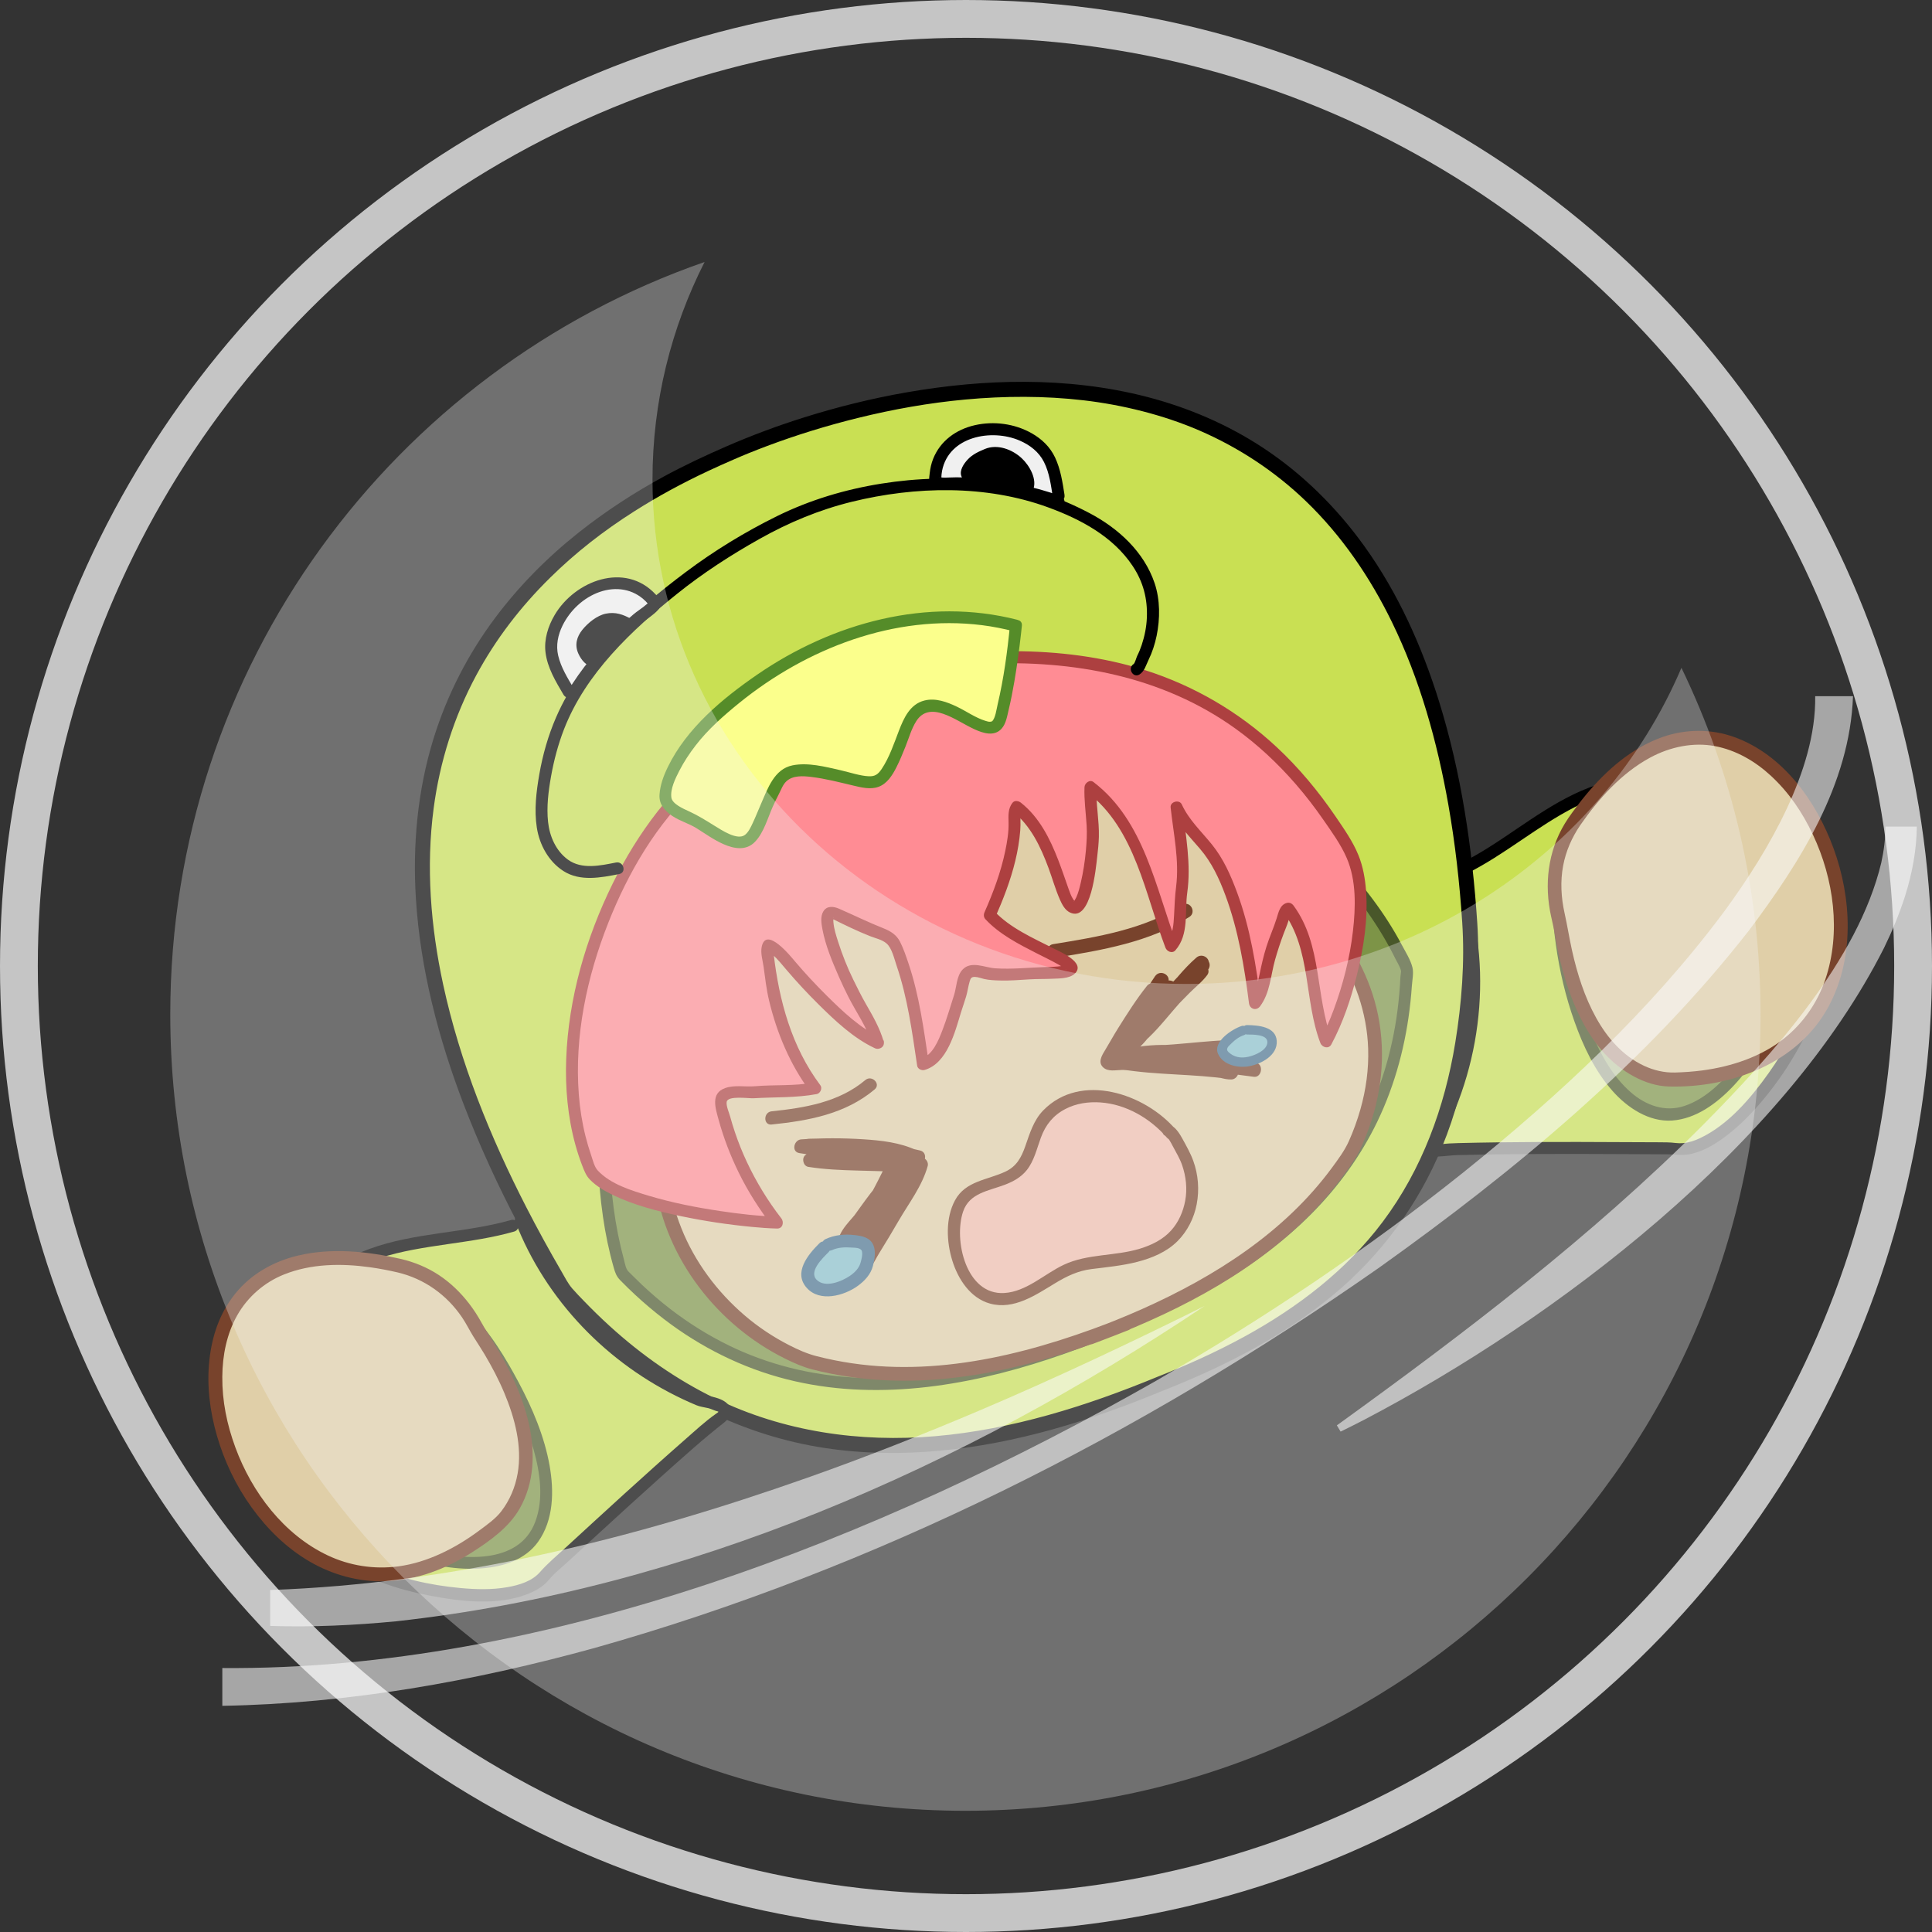 <?xml version="1.0" encoding="UTF-8"?>
<svg id="Layer_2" data-name="Layer 2" xmlns="http://www.w3.org/2000/svg" viewBox="0 0 1614.6 1614.6">
  <rect x="0" y="0" width="1614.6" height="1614.6" fill="#333333" stroke="none"/>
  <defs>
    <style>
      .cls-1 {
        fill: #f2f2f2;
        opacity: .32;
      }

      .cls-1, .cls-2, .cls-3, .cls-4, .cls-5, .cls-6, .cls-7, .cls-8, .cls-9, .cls-10, .cls-11, .cls-12, .cls-13, .cls-14, .cls-15, .cls-16 {
        stroke-width: 0px;
      }

      .cls-17 {
        opacity: .58;
      }

      .cls-18 {
        fill: none;
        opacity: .73;
        stroke: #fafafa;
        stroke-miterlimit: 10;
        stroke-width: 31.6px;
      }

      .cls-3 {
        fill: #49572a;
      }

      .cls-4 {
        fill: #78432c;
      }

      .cls-5 {
        fill: #4a738f;
      }

      .cls-6 {
        fill: #558c29;
      }

      .cls-7 {
        fill: #c9e053;
      }

      .cls-8 {
        fill: #ad4040;
      }

      .cls-9 {
        fill: #e0cfa8;
      }

      .cls-10 {
        fill: #89c0cc;
      }

      .cls-11 {
        fill: #ff8c94;
      }

      .cls-12 {
        fill: #7d9447;
      }

      .cls-13 {
        fill: #f0bdad;
      }

      .cls-14 {
        fill: #fbff8c;
      }

      .cls-15 {
        fill: #fafafa;
      }

      .cls-16 {
        fill: #f0f0f0;
      }
    </style>
  </defs>
  <g id="Gacha">
    <g>
      <g>
        <path class="cls-7" d="M1223.19,725.79c43.48-21.44,80.94-60.49,129.35-69.41,78.39,25.77,169.25,97.62,156.34,193.36-10.65,36.76-70.99,119.41-111.65,109.93-63.18-.27-126.34-.91-189.31.92-22.11,5.16-9.63-12.33-2.81-20.79,30.51-64.71,37.01-142.16,9.58-212.68"/>
        <path class="cls-2" d="M1225.72,730.11c31.85-15.86,58.92-39.66,90.64-55.75,7.93-4.02,16.12-7.47,24.64-10.03,3.26-.98,7.99-3.03,11.37-2.78,2.97.22,6.8,2.39,9.6,3.45,14.13,5.33,27.8,11.91,40.88,19.46,52.04,30.05,100.72,80.45,102.23,143.95.17,7.11.49,15.38-1.7,22.21-1.48,4.61-3.43,9.05-5.55,13.4-5.6,11.5-12.4,22.44-19.81,32.85-14.89,20.93-33.68,43.18-57.38,54.35-4.36,2.06-9.17,3.67-14,4.09-2.11.19-4.24.15-6.34-.11-4.68-.58-9.3-.56-14.04-.58-22.27-.11-44.54-.24-66.82-.27-22.58-.03-45.17.03-67.75.33-10.95.14-21.89.34-32.84.61-5.13.13-10.07.35-15.13,1.05-.91.13-2.72-.25-3.48.16.17-.09-.99-.07-.65-.18.07-.02.92.82.78,1.05.29-.45.81-2.77,1.37-3.86,1.21-2.41,2.77-4.66,4.35-6.83,4.43-6.09,7.22-12.71,10.06-19.71,7.37-18.15,12.87-37.05,16.35-56.33,6.91-38.31,5.99-77.96-3.65-115.73-2.52-9.89-5.67-19.59-9.34-29.11-2.29-5.94-11.96-3.36-9.64,2.66,15.15,39.37,20.22,81.78,15.35,123.67-2.41,20.75-7.38,41.26-14.41,60.92-1.55,4.32-3.2,8.61-4.96,12.86s-3.34,9.12-6.16,12.77c-3.23,4.18-6.46,8.57-8.28,13.58-1.65,4.54-1.39,9.95,3.14,12.71,2.23,1.36,4.99,1.63,7.54,1.54,5.27-.18,10.47-1.04,15.78-1.17,23.22-.58,46.46-.85,69.69-.94,23.93-.1,47.85,0,71.78.11,11.64.06,23.27.13,34.91.17,5.74.02,10.92,1.07,16.7.11,11.94-1.99,22.83-8.69,32.27-15.96,11.3-8.7,21.3-18.97,30.4-29.92,9.4-11.32,17.99-23.37,25.44-36.07,5.64-9.61,11.95-20.43,14.55-31.39,3.64-15.38,1.68-33.52-1.55-48.8-3.27-15.5-9.32-30.42-17.22-44.13-16.22-28.13-40.11-51.29-66.59-69.76-13.25-9.24-27.3-17.32-41.91-24.2-7.11-3.35-14.35-6.42-21.7-9.19-3.15-1.19-6.33-2.48-9.57-3.4-4.34-1.23-9.48.71-13.74,1.88-36.21,9.91-65.68,34.5-96.88,54.15-7.72,4.86-15.6,9.43-23.77,13.5-5.76,2.87-.7,11.5,5.05,8.63h0Z"/>
      </g>
      <g>
        <path class="cls-12" d="M1353.4,695.29c60.82.72,127.77,61.66,131.66,119.83,2.97,44.44-52.56,126.15-98.94,115.48-52.68-12.12-76.47-100.75-82.03-150.49-4.85-43.39,6.14-77.99,50.71-85.06l.68,1.25"/>
        <path class="cls-3" d="M1353.4,700.29c47.53.9,93.29,35.72,115.02,76.65,9.42,17.74,14.38,37.65,9.77,57.49s-14.43,38.08-26.5,54.06c-11.18,14.8-26.03,29.83-44.07,35.79-16.15,5.33-32.09-.46-44.58-11.3-14.92-12.96-24.96-30.96-32.56-48.95-8.09-19.14-13.69-39.4-17.65-59.78-4.12-21.24-7.64-44.27-2.14-65.56,2.51-9.72,7.16-18.72,14.64-25.53,8.5-7.75,19.62-11.42,30.78-13.28l-5.65-2.3.68,1.25c3.07,5.66,11.7.62,8.63-5.05l-.68-1.25c-1.14-2.1-3.48-2.66-5.65-2.3-21.54,3.58-40.23,15.14-48.96,35.71-8.55,20.15-7.15,42.83-4.16,64.01,3.06,21.62,8.13,43.08,15.45,63.66,7.41,20.85,17.17,41.57,31.97,58.26,12.3,13.87,30.38,25.94,49.71,24.58,19.99-1.41,37.47-14.47,50.81-28.52,15.5-16.33,27.8-36.16,35.5-57.32s8.16-40.59.97-61.18c-8.46-24.23-24.64-45.57-43.96-62.24-19.62-16.94-43.49-30.32-69.18-35.03-6.01-1.1-12.09-1.74-18.2-1.86-6.44-.12-6.44,9.88,0,10h0Z"/>
      </g>
      <g>
        <path class="cls-9" d="M1315.52,686.84c166.92-240.92,363.33,214.31,78.04,215.37-59.63-7.86-81.81-76.57-89.84-130.47-8.86-31.54-5.05-60.59,11.8-84.9Z"/>
        <path class="cls-4" d="M1320.53,689.77c15.5-22.28,34.41-43.6,58.58-56.66,16.75-9.05,36.16-12.95,53.97-9.59s33.82,12.68,47.07,24.98c14.93,13.86,26.14,30.4,34.91,48.98,17.47,36.99,23.71,81.9,10.35,121.15-6.5,19.09-18.25,36.31-34.41,49.22-19.11,15.26-43.87,23.46-68.15,26.7-7.61,1.02-15.3,1.55-22.98,1.77-9.05.25-17.86-1.84-26.08-5.69-17.59-8.25-30.47-23.13-39.79-39.86-9.73-17.48-15.84-36.8-20.19-56.25-2.32-10.39-3.93-20.9-6.25-31.28-2.91-12.99-3.7-26.7-1.21-39.83,2.32-12.19,7.22-23.4,14.19-33.64,4.21-6.18-5.83-11.99-10.01-5.85-15.56,22.87-20.06,50.22-15.19,77.23,1.1,6.08,2.73,12,3.74,18.09.88,5.32,1.88,10.61,3.01,15.88,2.25,10.46,5.03,20.83,8.51,30.95,6.82,19.78,16.29,39.12,30.59,54.6,13.31,14.41,33.28,26.8,53.44,27.33,52.18,1.38,108.58-19.57,133.96-67.67,21.16-40.09,19.03-89.46,3.8-131.16-14.39-39.42-42.15-78.44-82.99-93.19-19.3-6.97-40.65-6.86-59.98-.05-25.49,8.97-46.58,27.36-63.65,47.87-5.39,6.47-10.45,13.21-15.26,20.12-4.27,6.14,5.78,11.94,10.01,5.85Z"/>
      </g>
      <g>
        <path class="cls-7" d="M968.63,1156.8c159.88-62.77,260.66-158.57,260.34-374.34-32.59-581.78-475.75-466.16-617.23-404.65-79.8,34.69-442.76,193.72-140.42,700.78,152.26,169.41,332.04,146.55,497.3,78.21Z"/>
        <path class="cls-2" d="M970.3,1162.86c51.08-20.1,100.75-45,143.26-80.15,40.38-33.39,71.73-75.84,91.63-124.31,11.1-27.02,18.52-55.44,23.18-84.24,5.45-33.66,8.46-68.68,6.21-102.75-4.12-62.54-13.31-125.27-31.95-185.24-14.25-45.83-34.19-90.39-62.25-129.5-23.13-32.24-51.5-60.44-84.66-82.33-29.67-19.58-62.82-33.76-97.2-42.66-33.27-8.61-67.76-12.44-102.09-12.59-33.13-.15-66.23,3.12-98.85,8.82-29,5.06-57.65,12.14-85.74,20.97-22.12,6.95-43.84,15.05-65.09,24.31-17.69,7.7-35.15,15.9-52.11,25.11-24.9,13.52-48.67,29.03-70.88,46.62-26.34,20.85-50.08,44.82-70.19,71.75-22.66,30.33-40.09,64.47-51.27,100.65-13.34,43.18-17.57,88.9-14.71,133.91,3.75,59.01,18.9,116.85,40,171.91,13.23,34.53,28.78,68.15,45.95,100.88,9.67,18.43,19.85,36.59,30.46,54.5,5.25,8.85,13.64,16.25,20.89,23.51s14.03,13.63,21.38,20.09c51.89,45.66,114.64,77.68,183.29,88.03,63.64,9.59,128.4,1.61,190.06-15.58,30.88-8.61,61.09-19.49,90.71-31.71,3.16-1.3,5.33-4.16,4.39-7.73-.78-2.97-4.59-5.68-7.73-4.39-59.1,24.39-121.25,43.96-185.23,49.49-63.14,5.46-126.98-3.74-184.23-31.63-32.17-15.67-61.64-36.39-88.06-60.46-7.32-6.67-14.41-13.58-21.29-20.71-3.35-3.46-6.75-6.92-9.91-10.56-3.69-4.25-6.26-9.51-9.09-14.38-10.17-17.5-19.91-35.25-29.16-53.25-30.37-59.14-55.62-121.48-69.7-186.61-10.41-48.18-14.39-98.19-7.9-147.21,5.13-38.75,17.03-76.6,35.56-111.03,16.36-30.38,37.26-57.49,61.83-81.65,21.7-21.34,44.57-39.06,70.14-55.34,19.76-12.58,40.41-23.73,61.61-33.67,7.31-3.43,14.68-6.71,22.09-9.93,2.01-.88,4.03-1.75,6.05-2.6-1.52.64,1.75-.73,2.41-1,1.2-.5,2.4-.99,3.6-1.48,5.11-2.07,10.25-4.08,15.42-6.01,24.63-9.23,49.83-16.99,75.36-23.3,30.01-7.42,60.08-12.74,90.23-15.52,32.88-3.03,66.1-3.16,98.92.66,32.35,3.77,66.46,12.16,96.68,25.22,32.92,14.23,63.15,34.15,89,59.02,30.04,28.9,53.69,63.66,71.92,101.04,23.42,48.02,37.88,100.12,47.16,152.59,5.74,32.48,9.41,65.3,11.6,98.21,2.23,33.42-.43,67.83-5.82,100.86-8.79,53.85-27.76,105.83-60.69,149.7-30.37,40.45-71.25,71.58-115.35,95.73-23.58,12.92-48.14,23.97-73.15,33.81-7.44,2.93-4.2,15.08,3.34,12.11Z"/>
      </g>
      <g>
        <path class="cls-12" d="M927.63,1111.45c133.45-52.33,242.79-135.51,247.97-301.49-59.61-141.8-302.84-282.19-433.2-245.08-175.28,31.04-277.67,321.59-222.96,498.96,121.3,126.49,270.16,104.37,408.19,47.62Z"/>
        <path class="cls-3" d="M928.96,1116.28c60.84-23.91,120.52-55.09,167.04-101.87,22.32-22.44,41.21-48.38,54.98-76.91,15.21-31.53,24.09-65.55,27.78-100.3.47-4.47.86-8.94,1.17-13.42s1.59-10.62.5-15.14c-1.57-6.53-5.97-13.37-9.09-19.27-6.98-13.21-15.14-25.78-24.06-37.75-19.88-26.69-43.27-50.61-68.58-72.16-52.69-44.87-113.88-81.16-179.19-104.28-29.41-10.41-60.05-18.06-91.21-20.54-27.05-2.15-52.79,1.45-78.99,7.94-55.05,13.63-100.06,51.96-133.71,96.28-38.17,50.27-63.9,110-79.41,170.94-15.46,60.73-21.31,124.88-12.28,187.1,2.08,14.34,5.02,28.57,9,42.51,1.25,4.37,2.24,7.24,5.48,10.56,4.07,4.16,8.24,8.23,12.51,12.19,7.67,7.12,15.68,13.86,23.98,20.23,30.5,23.41,65.38,40.87,102.7,50.33,72.59,18.4,148.8,6.25,218.84-16.85,17.76-5.86,35.25-12.46,52.55-19.55,5.87-2.41,3.3-12.09-2.66-9.64-67.29,27.6-139.84,48.86-213.3,44.5-35.84-2.13-71.27-10.87-103.59-26.62-17.31-8.43-33.72-18.69-48.98-30.41-8.24-6.33-16.14-13.12-23.72-20.22-3.83-3.59-7.47-7.38-11.25-11.02-2.57-2.47-3.02-6.43-3.95-9.87-15.5-57.12-14.71-118.41-4.99-176.44,10.26-61.25,30.77-121.43,62.45-174.97,28.24-47.71,66.79-92.06,117.43-116.54,11.53-5.57,23.63-9.93,36.06-12.97,12.06-2.95,24.33-5.96,36.71-7.23,27.74-2.85,55.86.5,82.92,6.78,64.28,14.9,125.05,45.62,178.82,83.41,51.44,36.15,100.53,81.5,130.71,137.37,1.61,2.98,3.16,5.99,4.64,9.03s4.03,6.77,4.59,10.05c.11.61-.44,3.43-.5,4.67-.12,2.54-.27,5.08-.44,7.62-.32,4.73-.74,9.45-1.25,14.16-1.9,17.51-5.25,34.88-10.12,51.81-8.73,30.34-22.65,58.95-41.23,84.48-37.03,50.9-90.79,86.77-147.02,113.45-14.44,6.85-29.13,13.12-44.01,18.96-5.92,2.33-3.34,12,2.66,9.64Z"/>
      </g>
      <g>
        <path class="cls-9" d="M911.63,1117.56c84.11-31.24,168.81-76.68,218.66-156.68,42.58-90.31,7.03-164.79-43.42-209.75-65.94-58.76-197.08-207.72-344.46-186.25-14.59,2.13-34.58,6.25-46.54,14.91-170.97,123.82-126.93,226.54-143.31,364.78-9.94,83.91,45.32,162.86,121.93,192.66,90.71,25.61,183.94,2.22,267.17-31.29"/>
        <path class="cls-4" d="M913.17,1123.15c63.99-23.82,127.02-54.91,176.45-102.96,12.41-12.06,23.79-25.14,34-39.11,5.62-7.69,11-15.42,14.8-24.18s7.07-17.61,9.66-26.74c9.21-32.48,9.44-67.25-1.06-99.46-9.33-28.63-26.2-54.41-47.48-75.59-16.43-16.37-34.01-31.78-50.9-47.68-42.25-39.8-86.37-78.58-136.77-107.84-52.83-30.66-113.02-49.56-174.4-39.77-16.44,2.62-33.2,6.69-46.83,16.66-15.47,11.32-30.47,23.33-44.56,36.34-22.48,20.75-42.81,44.24-58.15,70.8-25.13,43.51-33.02,92.3-35.17,141.84-1.09,25.22-1.19,50.46-2.45,75.67-1.48,29.57-7.03,58.89-2.77,88.46,9.01,62.54,52.14,117.77,108.25,145.68,7.3,3.63,14.76,7,22.66,9.06,10.26,2.67,20.66,4.75,31.15,6.27,19.96,2.89,40.12,3.86,60.27,3.01,40.29-1.7,80.08-10.18,118.47-22.25,18.56-5.84,36.83-12.56,54.89-19.81,6.84-2.75,3.85-13.96-3.08-11.18-71.81,28.83-150.46,50.41-228.37,38.91-9.87-1.46-19.66-3.42-29.32-5.9-8-2.06-15.39-5.34-22.73-9.09-13.39-6.84-26.02-15.21-37.44-25-22.99-19.7-41.71-44.76-52.91-72.98-5.58-14.05-9.51-28.91-11.16-43.95s-.64-29.69.94-44.66c2.65-25.15,3.46-50.42,4.1-75.69,1.17-46.58,2.15-93.81,18.45-138.06,21.07-57.19,65.79-101.49,114.03-136.89,13.41-9.84,29.32-13.62,45.53-16.16,14.58-2.29,29.44-2.82,44.16-1.84,28.83,1.92,57.18,9.99,83.55,21.6,53.11,23.39,99.55,59.69,142.47,98.21,18.11,16.25,35.64,33.11,53.35,49.79,17.94,16.9,36.5,32.7,50.39,53.33,16.86,25.04,27.23,54.1,28.21,84.39.55,17.16-1.79,34.22-6.48,50.72-2.57,9.06-5.79,17.95-9.63,26.55-3.57,7.99-8.96,15.2-14.13,22.23-39.76,54.05-97.97,91-158.45,118.01-14.65,6.54-29.56,12.5-44.6,18.1-6.93,2.58-3.93,13.79,3.08,11.18h0Z"/>
      </g>
      <path class="cls-4" d="M883.17,800.22c37.92-6.15,77.85-12.93,110.81-33.94,6.27-4,.47-14.04-5.85-10.01-32.08,20.45-71.13,26.79-108.04,32.77-7.35,1.19-4.23,12.36,3.08,11.18h0Z"/>
      <g>
        <path class="cls-11" d="M733.62,871.65c-4.55-16.93-16.5-31.33-23.34-47.53-4-6.69-32.32-71.3-11.02-60.05,10.76,4.42,20.84,10.47,31.77,14.45,6.02,2.19,12.12,3.62,16.07,9.41,14.57,31.94,19.12,67.33,24.22,101.44,16.56-4.21,24.44-37.24,29.51-52.88,6.72-16.14.77-30.36,22.97-23.13,13.45,2.21,27.16.59,40.53-.11,76.49.2-8.95-17.69-37.19-48.49,10.03-22.57,19.36-48.51,20.72-74.39.22-4.05-1.16-12.92,1.83-15.96,22.37,17.31,30.49,47.82,39.89,73.71,14.67,35.5,22.76-30.57,23.18-41.3,2.12-16.21-2.32-32.76-1.47-48.94,40.31,30.31,50.1,87.38,67.46,132.71,9.25-9.94,6.87-30.71,8.26-43.97,4.41-23.84-1.25-47.92-3.72-71.84,8.12,18.32,24.36,28.95,34.11,46.25,19.22,36.36,26.37,77.48,31.36,117.33,8.31-10.59,8.31-26.12,12.37-38.92,2.68-10.02,6.32-19.45,10.05-29.02,1.11-2.84,2.4-10.8,5.57-11.03,24.02,32.08,17.69,75.67,31.51,110.93,19.42-35.87,42.42-120.74,18.56-161.65-100.65-172.58-258.19-165.43-354.59-154.9-67.36,10.69-157.3,62.17-205.24,111.44-65.91,71.24-116.2,214.76-72.82,314.38,21.38,27.91,121.54,41.36,155.21,42.11-22.43-28.69-39.02-62.85-46.91-98.93-2.79-14.31,21.86-8.53,29.98-10.26,15.96-1.41,33.22.11,48.8-3.02-19.4-25.54-34.29-65.13-37.66-97.02-1.01-15.2-10.19-38.25,16.95-5.84,0,0,42.61,50.98,73.07,65Z"/>
        <path class="cls-8" d="M738.44,870.32c-3.15-11.12-8.93-21.08-14.65-31.03-3.87-6.72-7.28-13.62-10.69-20.57-5.02-10.22-9.24-20.97-12.71-31.8-1.65-5.15-3.4-10.56-3.88-15.98-.09-1.06-.12-2.11-.07-3.17-.01.24.06-1,.15-.92.95.8-3.03,0-.86,1.09,9.86,4.91,20.85,10.25,31.4,14.42,4.57,1.81,10.07,2.86,13.86,6.18,4.44,3.89,6.41,12.93,8.28,18.38,9.26,27.08,13.02,55.59,17.23,83.78.4,2.66,3.8,4.17,6.15,3.49,18.99-5.46,25.46-31.78,30.48-48.21,1.36-4.44,3-8.81,4.29-13.26,1.17-4.04,1.7-8.23,2.87-12.27.83-2.88,1.43-4.12,4.57-4.02,2.65.09,5.07,1.16,7.62,1.74,4.16.94,8.67,1.11,12.91,1.25,8.39.26,16.76-.45,25.13-.96,6.21-.38,12.44-.19,18.66-.49,5.65-.27,14.46.01,18.97-4.22,9.75-9.15-12.19-18.35-17.66-21.12-17.22-8.75-36.39-17.05-49.79-31.41l.78,6.06c6.87-15.54,13.07-31.44,17.05-47.99,1.99-8.28,3.43-16.73,4.11-25.23.24-3.01.23-5.94.16-8.96-.04-1.76-.7-5.7.46-7.16h-7.07c15.22,12.06,23.52,29.76,30.12,47.58,3.2,8.65,5.7,17.69,9.41,26.14,1.81,4.11,4.23,8.93,8.51,10.95,17.71,8.38,21.65-37.55,22.72-46.53.66-5.53,1.26-11.2,1.4-16.75.35-13.86-2.58-27.56-2.02-41.43l-7.52,4.32c39.91,30.48,48.35,85.55,65.16,129.73,1.23,3.23,5.66,5.3,8.36,2.21,11.56-13.28,7.63-32.02,9.87-48.06,3.37-24.09-1.32-47.38-3.87-71.29l-9.32,2.52c5.67,12.33,15.14,21.87,23.86,32.05,9.83,11.47,16.08,24.9,21.29,39,10.7,28.93,15.8,59.53,19.64,90.01.63,5.02,6.23,6.68,9.32,2.52,8.36-11.25,8.77-25.64,12.44-38.68,2.1-7.45,4.51-14.78,7.24-22.03,1.26-3.34,2.71-6.64,3.78-10.05.33-1.06.59-2.13.92-3.19.3-.96,1.62-2.98.62-2.72l-5.65-2.3c23.43,31.99,17.33,74.07,31,109.73,1.43,3.74,6.94,5.29,9.14,1.19,9.76-18.18,16.44-38.19,21.41-58.16,5.66-22.72,9.37-46.68,7.62-70.14-.76-10.17-2.52-20.39-6.37-29.87-4.68-11.52-12.15-22.12-19.11-32.35-14.31-21.02-30.68-40.72-49.31-58.06-31.44-29.26-68.96-51.21-109.89-64.2-35.36-11.23-72.62-15.73-109.63-15.87-34.73-.12-71.17,1.51-104.66,11.19-51.17,14.79-99.94,41.61-142.1,73.9-18.82,14.41-36.35,30.09-50.98,48.81-14.64,18.73-27.09,39.07-37.58,60.38-22.37,45.46-36.95,95.75-38.82,146.55-.89,24.1,1.28,48.54,7.72,71.83,1.6,5.78,3.46,11.48,5.61,17.07,1.73,4.5,3.27,8.65,6.71,12.11,5.23,5.28,11.86,9.18,18.5,12.4,17.99,8.72,37.74,13.79,57.22,17.89,19.71,4.14,39.71,7.14,59.76,9.04,6.89.65,13.79,1.18,20.71,1.34,4.78.12,6.01-5.35,3.54-8.54-11.33-14.6-21.02-30.51-28.86-47.25-3.73-7.97-7-16.14-9.82-24.47-1.48-4.37-2.83-8.79-4.05-13.24-.91-3.32-3.44-8.89-2.94-12.3.82-5.58,18.35-2.82,22.54-3.08,17.51-1.09,35.5-.24,52.79-3.51,2.94-.56,4.85-4.87,2.99-7.34-24.01-31.98-34.48-70.64-39.04-109.75-.12-1.05-.21-2.1-.23-3.16-.05-1.77.28-.6-.24-.43-1.21.38-3.53,2.19-3.77,1.48.15.45,2.63,1.95,2.99,2.28,4.68,4.22,8.64,9.2,12.72,13.98,8.22,9.63,16.88,18.91,25.87,27.82,13.95,13.82,29.26,28.35,47.22,36.8,5.79,2.72,10.87-5.89,5.05-8.63-17.25-8.12-31.79-21.95-45.19-35.23-9.24-9.16-18.14-18.7-26.55-28.62-3.4-4.01-24.1-29.87-27.84-12.36-1.14,5.34.81,11.46,1.55,16.74,1.32,9.51,2.35,18.9,4.59,28.27,6.41,26.86,17.61,53.71,34.25,75.88l2.99-7.34c-16.13,3.05-32.8,1.67-49.1,3.07-8.15.7-16.88-1.27-24.83,1.53-12.4,4.36-8.11,16.9-5.45,26.59,4.16,15.15,9.83,29.89,16.74,43.99,7.9,16.12,17.56,31.21,28.56,45.37l3.54-8.54c-16.03-.39-32.09-2.31-47.94-4.69-19.94-2.99-39.85-6.89-59.19-12.69-14.52-4.36-32.09-9.66-42.76-21.15-2.94-3.17-4.1-8.68-5.51-12.75-1.81-5.24-3.38-10.57-4.73-15.95-2.86-11.44-4.68-23.1-5.58-34.85-3.74-48.78,6.72-98.17,24.61-143.4,16.6-41.95,40.46-83.21,74-113.87,37.97-34.7,84.06-62.48,131.76-81.53,20.42-8.16,42.04-15.39,64.01-17.68,14.8-1.55,29.63-2.79,44.49-3.44,74.07-3.26,148.61,10.17,209.85,54.16,18.65,13.4,35.53,29.23,50.57,46.57,8.1,9.34,15.65,19.13,22.69,29.29s14.84,20.86,19.77,32.27c8.16,18.88,7.49,41.16,5.2,61.18-2.57,22.49-8.32,44.82-16.21,66.01-3.01,8.08-6.41,16.01-10.49,23.61l9.14,1.19c-14.01-36.57-7.93-79.25-32.01-112.12-1.34-1.83-3.34-2.91-5.65-2.3-5.77,1.52-6.99,7.96-8.53,12.89-2.49,7.99-6.02,15.66-8.54,23.66s-4.18,15.53-5.82,23.47-3.41,14.94-8.09,21.24l9.32,2.52c-3.95-31.37-8.97-62.9-19.99-92.67-5.25-14.17-11.35-28.01-20.89-39.84-8.87-11.01-19.27-20.55-25.27-33.59-2.03-4.4-9.84-2.34-9.32,2.52,2.33,21.89,7.38,44.1,4.58,66.19-1.02,8.03-1.29,15.91-1.71,23.99-.38,7.35-.88,16.27-5.95,22.09l8.36,2.21c-17.98-47.27-27.14-103.16-69.75-135.7-3.21-2.45-7.39.94-7.52,4.32-.43,10.73,1.17,21.32,1.8,32.01.41,6.94,0,13.77-.6,20.67-.81,9.1-2.22,18.21-4.3,27.11-.97,4.13-2,8.42-3.78,12.29-.56,1.22-1.59,2.77-1.85,3.25-.43.77-.65.46-.59.54-.37-.47,1.96-.09,1.91.06-.08.24-1.64-1.66-2.06-2.29-1.77-2.72-2.82-5.82-3.9-8.85-2.84-8.03-5.54-16.12-8.62-24.07-6.92-17.87-15.77-35.59-31.08-47.73-1.92-1.53-5.24-2.3-7.07,0-3.85,4.85-3.46,10.69-3.31,16.57.2,7.93-1.15,15.98-2.76,23.71-3.66,17.65-10,34.63-17.27,51.08-.94,2.13-.87,4.29.78,6.06,11.58,12.41,27.4,20.56,42.33,28.18,6.28,3.2,12.66,6.23,18.79,9.71,1.12.64,2.23,1.28,3.31,1.99.31.2,2.1,1.45,1.52,1.02.32.23.6.64.94.83,1.17.68-.25.17.1.03-.66.27.58-3.36.58-3.45.02-.43.7-.36-.62.02-1.21.35-2.47.58-3.72.75-3.96.56-8.02.65-12.01.76-14.35.39-28.97,2.1-43.31,1.1-8.54-.59-19.92-6.54-27.08,1.05-5.15,5.46-4.96,14.67-7.17,21.45-3.2,9.82-6.04,19.84-9.78,29.48-3.19,8.23-8.07,20.63-17.49,23.33l6.15,3.49c-4.17-27.89-7.89-56.1-16.94-82.93-2.04-6.05-4.15-12.34-7.04-18.05s-7.81-8.86-13.61-11.15c-12.72-5.01-24.82-11.01-37.35-16.46-4.6-2-10.16-2.73-13.17,2.27-2.64,4.37-1.58,10.34-.7,15.03,2.56,13.59,8.15,26.82,13.66,39.43,2.42,5.55,5.05,11.04,7.76,16.45,6.72,13.46,15.91,25.71,20.06,40.34,1.75,6.18,11.4,3.55,9.64-2.66Z"/>
      </g>
      <g>
        <path class="cls-14" d="M849.02,522.83c-95.97-25-196.56,18.74-263.24,87.03-11.98,13.22-31.05,39.43-29.62,58.51,4.5,10.99,19.88,14.06,28.48,19.48,49.44,33.85,41.89,10,63.46-29.58,5.49-14.43,17.08-15.51,30.47-13.92,58.73,8.04,54.33,28.36,79.39-37.29,19.1-47.22,65.95,19.03,76.99-3.92,8.83-26.77,14.07-80.33,14.07-80.33Z"/>
        <path class="cls-6" d="M850.35,518.01c-75.34-19.33-154.65,2.46-217.6,45.83-29.1,20.05-58.84,44.74-74.61,77.11-3.55,7.29-6.45,15.07-6.98,23.23-.51,8.02,4.4,13.57,10.81,17.81s13.74,6.19,20.14,10.18c7.44,4.64,14.48,9.76,22.55,13.31,8.84,3.9,18.99,5.71,26.34-2.01,7.5-7.87,10.58-19.96,14.95-29.63,1.61-3.57,3.31-7.1,5.13-10.57s3.15-7.58,6.16-10.36c5.43-5.03,13.83-4.44,20.65-3.63,11.97,1.44,23.64,4.49,35.34,7.26,6.66,1.58,14.13,3.46,20.83,1.07,7.33-2.62,11.71-9.71,15.06-16.31,2.82-5.56,5.2-11.37,7.52-17.15,2.88-7.15,5-15.06,9.18-21.59,5.4-8.44,13.52-9.07,22.36-6.04,9.32,3.19,17.49,8.96,26.41,13.03,7.05,3.22,16.23,6.17,22.35-.47,3.94-4.27,4.86-11.18,6.18-16.62,1.82-7.56,3.28-15.21,4.59-22.87,2.26-13.22,4.05-26.53,5.56-39.86.26-2.3.51-4.59.74-6.89.63-6.4-9.38-6.36-10,0-2.16,22.03-5.17,44.22-10.25,65.77-.97,4.11-1.88,11.6-4.6,14.13-.11.1-.76.37-1.5.42-1.4.1-2.38-.19-4.19-.75-8.4-2.61-15.88-8.06-23.78-11.82-8.3-3.95-17.73-7.48-27.01-5.19-12.18,3-17.39,14.75-21.48,25.37s-7.93,22.26-14.36,31.86c-3.22,4.8-5.84,6.3-10.77,6.11-7.22-.28-15.96-3.3-23.66-5.05-12.67-2.88-27.14-6.7-40.11-4.07-15.25,3.09-20.65,19.29-26.21,31.96-2.4,5.47-4.57,11.06-7.13,16.47-1.6,3.37-3.35,7.29-6.36,9.66-6.28,4.91-19.33-3.83-25.41-7.57-7.08-4.36-13.62-8.56-21.2-12.01-4.97-2.27-14.09-6.23-14.9-11.48-1.11-7.25,3.49-16.4,6.67-22.58,3.8-7.4,8.44-14.41,13.51-20.99,10.37-13.48,23.4-24.95,36.56-35.63,56.22-45.63,129.75-74.08,202.78-64.99,9.13,1.14,18.17,2.96,27.09,5.25,6.24,1.6,8.9-8.04,2.66-9.64Z"/>
      </g>
      <g>
        <path class="cls-7" d="M428.31,1024.45c-46.59,13.41-100.57,9.74-142.38,35.72-40.63,71.81-59.48,186.11,14.51,248.23,32.62,20.02,132.87,40.54,156.56,6.16,46.55-42.72,92.83-85.7,140.63-126.74,19.83-11.06-1.18-15.61-11.91-17.26-66.12-27.32-123.05-80.23-150.23-150.85"/>
        <path class="cls-2" d="M426.98,1019.63c-38.79,10.99-80.23,10.22-118.28,24.13-4.2,1.54-8.35,3.25-12.41,5.14-4.3,2-10.55,4.26-13.9,7.73-2.26,2.34-3.66,6.19-5.15,9.06-1.83,3.51-3.58,7.06-5.25,10.64-6.79,14.54-12.45,29.64-16.8,45.09-17.16,60.95-14.95,133.22,31.54,181.06,4.92,5.06,9.94,9.81,16.24,13.06,5.16,2.66,10.55,4.91,15.98,6.94,12.96,4.85,26.44,8.38,40.02,10.98,26.05,4.99,56.87,8.66,82.22-1.38,5.08-2.01,9.83-4.58,14-8.14,1.98-1.69,3.49-3.65,5.19-5.59,3.66-4.16,8.29-7.74,12.38-11.5,17.5-16.08,34.98-32.18,52.56-48.17s35.68-32.29,53.77-48.16c8.58-7.53,17.28-14.75,26.21-21.8,4.88-3.85,7.81-10.26,2.83-15.39-4.27-4.4-11.42-5.84-17.2-6.93-8.01-1.52-15.51-5.7-22.76-9.38-16.33-8.29-31.94-18.13-46.31-29.49-28.79-22.74-52.92-51.18-69.98-83.69-4.34-8.26-8.19-16.76-11.57-25.46-2.3-5.93-11.98-3.35-9.64,2.66,25.48,65.6,76.86,118.67,140.41,148.49,3.55,1.67,7.14,3.25,10.76,4.78,3.27,1.38,6.69,1.7,10.14,2.52,2.64.63,5.36,2.23,7.92,2.71.12.02,1.06.64,1.03.59-.03-.05-.04-1.28-.29-.57s-2.14,1.85-2.58,2.16c-8.69,6.12-16.54,13.43-24.56,20.45-8.8,7.71-17.55,15.48-26.27,23.29-16.97,15.19-33.8,30.53-50.59,45.92-8.16,7.48-16.31,14.97-24.46,22.46-7.08,6.51-14.58,12.75-20.9,19.97-6.77,7.74-17.46,10.88-27.23,12.61-12.98,2.29-26.48,1.91-39.55.69-25.17-2.35-51.78-8.08-74.61-19.27-12.35-6.06-22.04-17.82-29.69-29.02-8.58-12.54-14.85-26.44-18.9-41.07-8.25-29.73-7.57-61.51-1.71-91.61,2.96-15.19,7.22-30.13,12.62-44.63,2.62-7.02,5.51-13.93,8.7-20.72,2.61-5.56,5.41-14.39,10.36-18.01,7.24-5.29,17.03-8.49,25.46-11.25,9.33-3.05,18.9-5.29,28.54-7.13,19.01-3.63,38.27-5.69,57.33-9.07,9.11-1.62,18.15-3.56,27.06-6.09,6.18-1.75,3.55-11.4-2.66-9.64h0Z"/>
      </g>
      <g>
        <path class="cls-12" d="M311.48,1089.53c-44.5,41.47-52.99,131.6-16.72,177.24,27.71,34.87,123.78,57.92,150.9,18.81,30.8-44.42-11.25-125.99-40.61-166.51-25.62-35.36-57.03-53.55-94.75-28.78l.34,1.38"/>
        <path class="cls-3" d="M307.94,1085.99c-33.37,31.51-45.38,83.05-39.4,127.42,2.84,21.06,10.11,42.7,24.35,58.89,12.42,14.12,30.74,23.01,48.19,29.16,19.7,6.95,41.39,10.92,62.32,9.18,17.57-1.47,35.65-7.25,46.31-22.16,13.01-18.21,13.36-42.22,9.63-63.42-4.31-24.48-14.29-47.97-25.92-69.81-20.13-37.79-55.73-95.15-106.8-78.48-6.68,2.18-12.94,5.41-18.84,9.21-1.92,1.23-2.85,3.42-2.3,5.65l.34,1.38c1.54,6.25,11.19,3.6,9.64-2.66l-.34-1.38-2.3,5.65c10.36-6.67,21.88-11.37,34.4-10.67,10.59.6,20.47,5.34,28.87,11.59,18.02,13.42,30.82,33.66,42.02,52.82,11.64,19.91,21.65,41.04,27.89,63.29,5.41,19.31,8.52,40.97,1.28,60.24-13.63,36.27-61.82,31.86-92.05,23.55-17.22-4.74-34.95-12.03-48.66-23.74s-21.56-29.13-25.71-46.43c-10.7-44.52.06-99.98,34.16-132.18,4.69-4.43-2.39-11.49-7.07-7.07h0Z"/>
      </g>
      <g>
        <path class="cls-9" d="M333.81,1057.78c-285.61-65.84-124.48,403.03,87.23,211.82,38.81-45.95,8.97-111.7-21.36-156.96-14.68-29.29-37.04-48.21-65.87-54.85Z"/>
        <path class="cls-4" d="M335.35,1052.19c-28.2-6.45-58.25-9.65-86.7-2.81-20.28,4.88-39.18,15.55-52.26,32s-19.21,35.24-21.41,55.27c-2.32,21.1.42,42.78,6.28,63.11,6.18,21.4,15.99,41.96,29.03,60.03,13.01,18.04,29.19,33.99,48.49,45.22,19.05,11.08,40.92,17.14,63.01,16.5,26.08-.75,51.08-10.34,72.87-24.31,14.99-9.61,30.68-20.76,39.63-36.45,12.18-21.33,13.06-46.44,7.91-69.98-5.41-24.7-16.86-48.03-30.05-69.45-3.25-5.27-6.69-10.36-9.65-15.79s-6.43-10.81-10.25-15.81c-7.19-9.42-15.69-17.66-25.59-24.2-9.52-6.28-20.23-10.69-31.31-13.33-7.25-1.73-10.35,9.45-3.08,11.18,22.3,5.31,41.01,18.66,53.88,37.59,3.45,5.08,6.1,10.59,9.32,15.78s6.38,9.84,9.38,14.89c6.24,10.51,11.98,21.38,16.69,32.67,8.71,20.84,15.04,44.57,11.04,67.25-2.02,11.43-6.58,22.24-13.64,31.48-4.8,6.28-12.1,11.34-18.42,16.05-19.85,14.78-43.31,26.7-67.53,29.95-20.46,2.74-41.05-.61-59.1-9.16-36.76-17.4-63.35-52.7-77.14-90.09-7.16-19.42-11.12-38.9-10.97-59.22.13-17.99,3.75-36,12.54-51.47,8.72-15.35,22.57-27.36,38.85-33.92,22.79-9.18,48.1-9.45,72.21-6.09,7.69,1.07,15.32,2.56,22.88,4.29s10.36-9.51,3.08-11.18Z"/>
      </g>
      <g>
        <path class="cls-13" d="M978.78,947.23c-25.15-29.65-71.7-42.96-101.04-17.92-12.27,10.47-13.35,25.83-20.07,39.93-11.6,24.34-45.49,13.77-56.31,38.6-11.84,27.12,2.59,77.06,34.55,77.83,26.9.65,45.8-26.17,72.79-29.64,21.03-2.7,43.86-4.17,62.27-14.93,22.12-12.93,31.78-43.29,20.9-71.08-1.88-4.8-3.94-9.02-6.67-13.35-1.75-2.78-1.4-3.61-3.6-5.81-1.56-1.57-2.99-5.19-5.1-5.83"/>
        <path class="cls-4" d="M982.32,943.69c-25.64-29.73-79.05-47.83-110.42-15.77-8.1,8.28-11.32,19.34-15.05,29.98-3.35,9.55-7.3,16.88-16.74,21.3-14.92,6.98-33.25,7.7-41.98,23.88-8.09,14.98-7.17,34.68-2.25,50.49,4.81,15.45,15.04,31.3,31.49,35.85,19.97,5.52,38.38-7.32,54.56-17.11,9.51-5.76,18.98-10.31,30.11-11.71,12.86-1.61,25.84-2.82,38.43-6.05,12.22-3.14,24.49-8.24,33.55-17.27,8.34-8.32,13.91-19.42,16.09-30.96,2.28-12.05,1.32-24.63-2.87-36.17-2.35-6.47-5.67-12.25-8.95-18.27-2.08-3.82-5.32-9.16-9.27-11.18-5.72-2.92-10.79,5.7-5.05,8.63,2.54,1.3,4.86,6.12,6.18,8.6,2.76,5.2,5.73,10,7.7,15.6,3.37,9.6,4.51,20.08,2.61,30.12-1.7,9.02-5.51,17.73-11.68,24.61-6.93,7.72-16.3,12.26-26.1,15.27-20.81,6.39-43.79,4.1-63.63,13.45-16.18,7.62-31.12,22.46-49.72,23.61-31.98,1.97-42.56-44.28-34.43-68.12,5.32-15.62,21.61-17.26,35.05-22.43,6.94-2.66,13.44-6.26,18.14-12.17,6.2-7.8,8.44-18.07,11.83-27.25,3.94-10.67,10.29-18.54,20.44-23.82,9.04-4.71,19.35-6.2,29.44-5.47,21.46,1.54,41.57,13.36,55.43,29.44,4.21,4.88,11.26-2.22,7.07-7.07h0Z"/>
      </g>
      <path class="cls-4" d="M737.01,968.58c8.63,1.66,17.3,4.39,26.18,3.66,5.18-.43,8.68-8.19,2.95-10.88-14.12-6.6-29.49-8.28-44.88-9.26-17.22-1.1-34.47-1.08-51.68.09-6.11.41-8.46,10.37-1.55,11.47,29.69,4.72,59.57,8.15,89.47,11.18,6.66.67,7.75-9.77,1.55-11.47-27.05-7.41-54.98-12.67-83.14-11.71-7.5.26-7.53,11.51,0,11.67,15.85.35,31.69,1.15,47.48,2.7,7.64.75,15.29,1.45,22.85,2.84,7.16,1.32,13.8,4.2,21.17,4.09,6.43-.1,8.12-9.91,1.55-11.47-15.33-3.62-30.8-6.06-46.44-7.86-7.68-.88-15.19-1.08-22.9-1.24s-13.14-.44-19.98,3.31c-4.23,2.32-3.56,9.66,1.39,10.67,26.84,5.43,54.34,4.73,81.45,7.92,6.48.76,8.03-10.35,1.55-11.47-15.86-2.74-31.76-4.89-47.88-5.02-8.39-.07-16.54,1-24.87,1.63-7.26.55-12.55,1.09-18.33,5.99-3.16,2.68-1.66,9.09,2.58,9.76,27.11,4.27,54.6,2.28,81.84,4.9,6.5.63,8.03-10.3,1.55-11.47-13.32-2.4-26.53-5.6-40.06-6.53-12.28-.85-25.14,2.32-37.22-.57l-1.55,11.47c14.11,1.24,28.24,2.11,42.37,2.94,13.27.78,26.82,3.22,40.11,2.14,5-.41,7.75-6.1,4.13-9.96-5.36-5.71-12.5-7.27-18.86-2.58-5.23,3.85-8.42,9.71-11.21,15.44-7.15,14.67-15.6,28.72-22.2,43.67-2.7,6.11,3.88,11.38,9.17,7.07,14.16-11.53,20.84-29.08,29.99-44.33,3.88-6.46-6.17-12.31-10.08-5.89-5.72,9.39-11.69,18.55-17.07,28.15-3.71,6.62-8.98,14.12-8.8,22.03.14,6.26,7.51,7.31,10.88,2.95,13.39-17.38,24.22-36.52,37.24-54.16l-10.08-5.89c-12.58,20.24-25.91,40.27-33.99,62.84-2.07,5.77,5.78,9.42,9.76,5.68,8.26-7.77,13.56-17.66,18.75-27.6,6.04-11.58,12.9-22.73,18.26-34.65,2.61-5.81-4.08-11.91-9.17-7.07-11.43,10.88-18.01,25.05-25.53,38.65-8.1,14.67-19.07,28.76-21.95,45.66-.9,5.27,3.77,8.71,8.57,6.59,7.99-3.53,10.16-10.58,14.46-17.48,5.54-8.89,10.9-17.87,16.16-26.93,8.61-14.81,19.65-29,24.29-45.73,1.45-5.22-6.02-10.48-9.76-5.68-8.52,10.94-15.42,22.81-22.49,34.7-6.81,11.46-14.64,22.39-18.97,35.12-2.09,6.15,5.65,8.87,9.76,5.68,7.8-6.05,11.13-17.66,14.58-26.47,4.79-12.21,13-25.51,15.46-39.63.79-4.52-3.98-9.76-8.57-6.59-10.64,7.34-16.95,18.21-23.54,29.03-7.94,13.04-16.53,25.76-25.25,38.28l10.08,5.89c6.81-9.89,13.03-20.14,19.52-30.25,5.96-9.29,12.21-18.23,16.38-28.52,2.42-5.96-5.83-8.98-9.76-5.68-7.39,6.21-12.26,14.64-18.22,22.1-6.65,8.32-13.62,16.4-18.49,25.95-1.6,3.13-.41,7.78,3.49,8.57,5.22,1.07,9.33-2.45,12.72-5.99,4.77-4.98,8.81-10.73,12.75-16.37,6.76-9.68,12.6-19.97,19.33-29.65,3.97-5.71-4.45-11.23-9.17-7.07-6.69,5.9-12.44,12.63-17.86,19.69-2.7,3.52-5.31,7.1-7.91,10.7-1.27,1.76-2.54,3.53-3.81,5.29-.63.87-1.26,1.73-1.89,2.59.6-.77.66-.86.18-.27-4.47,5.5-17.44,17.91-11.53,25.84,4.44,5.96,14.58.14,10.08-5.89.86,1.16-.83,2.23.36,1.3.53-.41.96-1.83,1.3-2.4,1.16-1.93,2.5-3.77,3.88-5.54,2.22-2.85,4.62-5.53,6.76-8.43,8.93-12.13,17.32-24.59,28.7-34.62l-9.17-7.07c-5.71,8.22-10.7,16.94-16.3,25.24-3.4,5.03-6.85,10.06-10.72,14.74-1.56,1.88-3.17,3.73-4.96,5.4-.74.69-1.05.38-1.45,1.15-.19.38.22-.22,1.82.11,1.16,2.86,2.33,5.72,3.49,8.57,4.67-9.16,11.32-16.8,17.65-24.81,5.59-7.09,10.26-15,17.24-20.87l-9.76-5.68c-3.97,9.78-10.54,18.33-16.14,27.2-6.11,9.66-12.1,19.37-18.58,28.78-4.28,6.21,5.82,12.02,10.08,5.89,8.19-11.77,16.15-23.74,23.77-35.88,6.04-9.61,11.22-20.62,20.83-27.24l-8.57-6.59c-2.39,13.73-9.71,25.39-14.86,38.12-3.03,7.49-5.53,17.68-12.18,22.83l9.76,5.68c3.97-11.68,11.53-21.81,17.79-32.33,6.54-10.99,12.79-22.22,20.67-32.34l-9.76-5.68c-4.18,15.08-14.32,27.92-22.13,41.25-4.63,7.9-9.24,15.8-14.03,23.6-2.31,3.75-5.02,7.42-6.84,11.43-1.59,3.5-2.9,5.28-6.54,6.89l8.57,6.59c2.71-15.9,13.14-29.07,20.77-42.87,7.02-12.71,13.02-26.12,23.7-36.28-3.06-2.36-6.11-4.72-9.17-7.07-5.15,11.47-11.71,22.19-17.56,33.31-4.99,9.49-9.71,19.13-17.63,26.58l9.76,5.68c7.72-21.55,20.81-40.74,32.81-60.06,4.05-6.52-5.72-11.8-10.08-5.89-13.02,17.64-23.85,36.78-37.24,54.16l10.88,2.95c-.14-6.16,5.48-12.93,8.31-18.12,4.9-8.99,10.65-17.43,15.97-26.16l-10.08-5.89c-8.64,14.4-14.81,31.09-28.17,41.97l9.17,7.07c5.43-12.31,12.44-23.73,18.44-35.74,2.14-4.29,3.98-8.73,6.35-12.91,1.13-2,2.32-4.07,3.96-5.71.54-.54,2.23-2.24,3.02-2.27-1.41.06,1.95,2.25,2.17,2.47,1.38-3.32,2.75-6.64,4.13-9.96-13.28,1.08-26.84-1.37-40.11-2.14-14.14-.83-28.27-1.7-42.37-2.94-6.59-.58-7.88,9.95-1.55,11.47,12.04,2.89,24.27.43,36.47.79,13.81.41,27.28,3.88,40.81,6.32l1.55-11.47c-26.17-2.52-52.71-.38-78.73-4.49l2.58,9.76c2.21-1.87,4.57-2.43,7.39-2.51,3.11-.09,6.18-.54,9.3-.85,7.33-.73,14.7-1,22.07-.77,13.82.43,27.36,2.18,40.97,4.53.52-3.82,1.03-7.64,1.55-11.47-26.05-3.07-52.55-2.28-78.34-7.51.46,3.56.93,7.11,1.39,10.67,5.66-3.1,11.63-1.76,17.82-1.77,7.07-.01,14.02.73,21.04,1.5,13.96,1.54,27.79,4.01,41.46,7.24.52-3.82,1.03-7.64,1.55-11.47-3.76.06-6.39-.89-9.92-1.96s-7.31-1.59-10.9-2.19c-7.69-1.29-15.45-2.01-23.2-2.77-15.78-1.54-31.62-2.35-47.48-2.7v11.67c27.19-.93,53.92,4.14,80.03,11.29l1.55-11.47c-28.87-2.92-57.71-6.2-86.37-10.76-.52,3.82-1.03,7.64-1.55,11.47,15.95-1.08,31.94-1.19,47.9-.31,14.39.79,29.52,1.7,42.77,7.89l2.95-10.88c-7.88.65-15.43-1.77-23.08-3.24s-10.48,9.83-3.1,11.26h0Z"/>
      <g>
        <path class="cls-4" d="M972.82,826.08c-10.24,11.72-19.05,24.14-28.37,36.56-4.2,5.58,4.87,12.3,9.58,7.39,8.23-8.58,15.75-17.78,23.61-26.69s16.67-18.25,25.06-27.33c5.43-5.88-2.62-13.49-8.62-8.62-10.02,8.13-18.24,18.05-26.48,27.91-9.07,10.86-17.93,21.86-26.09,33.42-3.95,5.6,5.23,12.8,9.58,7.39,9.01-11.21,19-21.54,28.97-31.89,4.73-4.91,9.47-9.82,14.29-14.65s10.53-9.18,14.63-14.82c3.65-5.03-3.41-11.45-8.34-8.34-12.31,7.75-22.39,17.96-32.04,28.74-5.29,5.9-10.58,11.81-15.88,17.69-4.74,5.26-10.13,9-10.71,16.56-.45,5.87,6.7,7.23,10.41,4.31,10.7-8.42,19.22-18.98,28.01-29.28,9.6-11.26,19.84-21.96,28.95-33.63,4.82-6.18-2.44-13.62-8.62-8.62-11.88,9.61-21.85,21.17-31.98,32.54-10.09,11.32-20.93,22.3-28.75,35.4-3.82,6.4,4.44,11.38,9.58,7.39,6-4.66,10.3-10.8,15.12-16.61,5.5-6.62,11.03-13.24,16.72-19.71,9.57-10.89,20.7-20.79,27.94-33.5,3.54-6.2-4.46-11.87-9.58-7.39-10.82,9.46-19.52,20.79-28.49,31.95-4.52,5.63-9.34,10.98-14.04,16.46-5.26,6.12-9.89,12.95-15.4,18.79l9.58,7.39c9.05-16.9,24.38-30.13,31.71-47.93,2.41-5.85-6.21-9.98-10.19-5.93-12.29,12.5-21.45,27.46-32.48,41l10.19,5.93c6.18-16.41,15.27-31.53,25.1-45.99-3.51-2.05-7.02-4.1-10.53-6.16-5.67,9.86-11.22,19.79-16.76,29.73-4.8,8.6-8.45,18.18-14.37,26.08-4.21,5.62,4.83,12.23,9.58,7.39,1.64-1.67,3.04-3.53,4.6-5.28-3.4-1.98-6.79-3.96-10.19-5.93-2.08,5.35-5.75,8.99-6.41,14.97-.36,3.27,3.08,6.11,6.1,6.1,6.14-.02,12.07-1.9,18.14-2.57,6.57-.73,13.2-1.03,19.81-.87,6.02.14,12.15.57,18.07,1.71s10.94,3.99,16.82,4.33c6.32.37,7.92-8.31,3.08-11.36-7.81-4.92-20.18-3.27-28.99-2.9-8,.34-15.98.87-23.95,1.59-8,.72-15.85,1.04-23.66,3.1-5.48,1.44-6.13,10.74,0,11.76,29.86,4.97,60.48,3.7,90.45,8.2l1.62-11.98c-3.04.12-6.39-1.42-9.34-2.15-3.12-.77-6.24-1.51-9.39-2.17-6.78-1.43-13.65-2.44-20.56-2.99-14.82-1.17-29.71-.48-44.55-.73-7.87-.13-7.82,11.89,0,12.2,17.55.7,35.12.39,52.67.94,16.73.52,33.27,2.72,49.85,4.93,6.05.81,8.23-8.78,3.08-11.36-15.47-7.75-35.33-9.18-52.35-9.8-18.7-.68-37.4-.66-55.97,1.85-6.74.91-5.22,12.7,1.62,11.98,18.09-1.91,36.11-4.37,54.15-6.64,8.94-1.12,17.88-2.25,26.84-3.19,8.09-.85,16.31-.33,24.34-1.3,5.18-.62,9.31-8.6,3.08-11.36-5.66-2.51-11.81-1.24-17.83-1.05-7.34.23-14.65.45-21.98,1.01-14.39,1.1-28.73,2.72-43.13,3.53-7.9.44-7.79,11.54,0,12.2,13.58,1.13,27.45-.23,41.06-.44,7-.11,14.01-.04,21.01-.15,2.91-.04,5.93-.25,8.83.09s5.2.93,8.18.21c7.62-1.84,4.4-13.61-3.24-11.76-1.77.43-4.73-.65-6.66-.73-3.25-.14-6.52,0-9.77.04-6.77.07-13.54.02-20.32.14-12.96.23-26.16,1.49-39.09.41v12.2c13.13-.74,26.2-2.14,39.3-3.23,6.38-.53,12.75-.95,19.14-1.13,3.18-.09,6.36-.15,9.54-.28,1.8-.07,7.14-1.26,8.81-.51l3.08-11.36c-8.03.97-16.25.45-24.34,1.3-8.96.94-17.9,2.07-26.84,3.19-18.04,2.27-36.06,4.73-54.15,6.64l1.62,11.98c16.81-2.28,33.9-2,50.82-1.47,8.12.25,16.24.79,24.27,2.08s16.78,2.59,23.83,6.12l3.08-11.36c-16.58-2.21-33.11-4.42-49.85-4.93-17.55-.54-35.12-.24-52.67-.94v12.2c14.84.25,29.73-.43,44.55.73,6.72.53,13.32,1.64,19.89,3.11,6.14,1.37,13.09,4.45,19.39,4.21s8.73-10.91,1.62-11.98c-15.07-2.27-30.29-3.41-45.47-4.58s-30.12-1.15-44.98-3.62v11.76c6.76-1.78,13.5-2.04,20.42-2.66,7.34-.66,14.69-1.16,22.05-1.5,4.49-.21,9-.34,13.5-.29,3.37.04,8.27-.44,11.24,1.44l3.08-11.36c-2.58-.15-4.87-1.49-7.26-2.32-2.88-1-5.92-1.55-8.92-2.02-6.18-.97-12.45-1.54-18.71-1.7s-12.61.11-18.87.77c-6.33.66-12.75,2.65-19.09,2.68l6.1,6.1c.2-1.82,2-3.94,2.91-5.46,1.2-2.02,2.21-4.06,3.07-6.26,2.22-5.7-6.29-10.32-10.19-5.93-1.56,1.75-2.95,3.6-4.6,5.28l9.58,7.39c5.92-7.9,9.57-17.48,14.37-26.08,5.54-9.94,11.09-19.86,16.76-29.73,3.95-6.88-6.16-12.59-10.53-6.16-10.46,15.39-19.75,31.45-26.33,48.9-2.1,5.58,6.4,10.59,10.19,5.93,11.02-13.54,20.2-28.51,32.48-41l-10.19-5.93c-3.25,7.9-9.34,14.7-14.39,21.48-5.69,7.63-11.58,15.12-16.08,23.54-3.18,5.93,4.66,12.6,9.58,7.39,5.32-5.64,9.73-12.16,14.78-18.06s9.95-11.31,14.67-17.19c8.96-11.16,17.67-22.49,28.49-31.95l-9.58-7.39c-7,12.29-18,21.77-27.19,32.36-5.26,6.06-10.44,12.2-15.56,18.38-4.82,5.8-9.12,11.94-15.12,16.61l9.58,7.39c7.56-12.67,18.18-23.18,27.92-34.14s19.44-22.07,30.9-31.33l-8.62-8.62c-9.11,11.67-19.35,22.38-28.95,33.63-8.79,10.3-17.31,20.86-28.01,29.28,3.47,1.44,6.94,2.87,10.41,4.31.15-1.95,3.98-4.44,5.19-5.78,2.37-2.63,4.74-5.26,7.11-7.89,4.3-4.78,8.56-9.59,12.87-14.35,8.27-9.15,16.93-17.83,27.42-24.43l-8.34-8.34c-1.87,2.58-4.41,4.33-6.74,6.44-2.53,2.29-4.89,4.81-7.3,7.23-4.82,4.84-9.55,9.77-14.29,14.69-9.54,9.88-19.05,19.81-27.66,30.53l9.58,7.39c7.88-11.16,16.47-21.71,25.22-32.2,7.89-9.46,15.84-18.89,25.44-26.67l-8.62-8.62c-8.39,9.08-16.89,18.06-25.06,27.33s-15.38,18.11-23.61,26.69l9.58,7.39c8.7-11.58,16.91-23.15,26.47-34.09,5.15-5.89-3.45-14.55-8.62-8.62h0Z"/>
        <path class="cls-4" d="M958.43,824.05c-8.83,11.1-16.46,23.2-23.99,35.19-3.9,6.21-7.38,12.64-11.2,18.89-2.55,4.19-5.86,9.75-1.23,13.95,4.07,3.69,10.17,2.22,15.09,2.12,7.13-.14,14.32-.65,21.44-.24,6.35.37,12.74.79,19.1.92,7,.15,14.07-.64,21.04-.38,7.85.29,7.84-11.9,0-12.2-12.19-.46-24.41.55-36.64-.27-6.08-.41-12.02-.38-18.11-.13-3.06.13-6.13-.02-9.19.16-1.28.08-2.61.15-3.88.3-1.73.2-2-1.02-.78.43l1.79,4.31c0,.73.1-.2.39-.45.96-.83,1.8-2.87,2.47-4.01,1.43-2.43,2.77-4.92,4.18-7.36,2.92-5.04,6.08-9.93,9.17-14.87,5.9-9.43,12.04-19.05,18.97-27.77,4.84-6.08-3.74-14.77-8.62-8.62h0Z"/>
      </g>
      <path class="cls-2" d="M514.85,720.8c-13.02,2.56-28.61,6.12-40.26-2.41-10-7.32-15.26-19.38-16.56-31.4-1.37-12.65.26-25.67,2.48-38.13,2.4-13.43,5.91-26.73,10.85-39.45,18.13-46.66,56.38-82.6,94.61-113.24,21.6-17.32,44.75-32.3,68.88-45.85,24.46-13.73,49.81-24.29,77.08-30.99,53.08-13.03,112.04-14.31,163.88,4.63,27.27,9.96,54.41,24.38,70.82,49.11,8.77,13.2,12.49,27.34,11.82,43.17-.33,7.77-1.85,15.32-4.29,22.7-1.04,3.13-2.26,6.15-3.75,9.09-.69,1.36-1.9,6.18-3.08,6.94-5.39,3.48-.38,12.14,5.05,8.63,4.15-2.68,5.32-7.73,7.4-11.96,3.14-6.4,5.39-13.36,6.83-20.32,2.93-14.21,2.99-30.08-1.68-43.94-8.88-26.31-30.37-45.87-54.32-58.52-26.27-13.87-53.97-23.03-83.49-26.64-30.12-3.68-60.64-2.81-90.59,1.96-30.24,4.82-59.72,13.63-87.21,27.18-26.74,13.18-52.58,28.98-76.41,46.87-42.95,32.23-86.34,70.96-108.15,121.17-6.63,15.26-11.2,31.34-14.05,47.72-2.55,14.6-4.35,29.72-2.09,44.47,2.2,14.34,9.79,28.33,22.21,36.32,13.99,9,31.43,5.54,46.67,2.54,6.31-1.24,3.64-10.88-2.66-9.64h0Z"/>
      <g>
        <path class="cls-16" d="M475.25,578.03c-8.88-15.13-18.74-30.98-12.98-48.56,9.82-35.14,57.62-59.93,84.46-26.5,3.85,2.55-11.43,11.78-14.64,14.46-20.27,18.83-39.85,39.76-54.09,64.1"/>
        <path class="cls-2" d="M479.57,575.5c-5.15-8.76-10.77-17.66-13.1-27.67-2-8.57-.18-17.23,3.65-25.03,6.24-12.69,17.57-23.4,31.01-28.09,13.51-4.72,27.94-2.63,38.33,7.64.82.81,1.6,1.66,2.36,2.52,1.04,1.18,1.48,3.05,1.01-.03-.41-2.69-.2-1.78-1.64-.49-2.29,2.04-4.73,3.83-7.23,5.59-6.12,4.32-11.38,9.51-16.7,14.78-16.52,16.37-31.71,34.22-43.57,54.29-3.28,5.55,5.36,10.59,8.63,5.05,12.34-20.88,28.37-39.11,45.75-55.92,3.16-3.05,6.08-6.12,9.37-8.46s6.4-4.44,9.36-6.96c2.13-1.81,4.6-4.05,5.3-6.87.99-3.96-1.7-6.42-4.15-9.07-25.58-27.59-67.47-11.59-84.42,17.19-5.46,9.27-8.95,20.27-7.65,31.08,1.56,13.01,8.53,24.44,15.05,35.52,3.26,5.55,11.9.52,8.63-5.05h0Z"/>
      </g>
      <g>
        <path class="cls-16" d="M884.82,414.95c-2.73-17.3-5.16-35.78-20.8-45.8-29.95-21.1-82.78-10.36-82.35,32.39-1.37,4.39,16.35,1.97,20.54,2.04,27.69,1.9,56.18,5.85,82.69,15.81"/>
        <path class="cls-2" d="M889.64,413.62c-1.68-10.65-3.26-21.43-7.9-31.28-4.21-8.95-11.21-15.58-19.76-20.38-14.18-7.96-31.49-10.22-47.31-6.62s-28.9,13.25-34.81,28.08c-1.55,3.88-2.43,7.91-2.89,12.06-.38,3.45-1.24,8,1.33,10.78,4.52,4.88,14.74,2.82,20.55,2.46,12.82-.79,26.65,1.74,39.28,3.78,15.48,2.51,30.72,6.25,45.44,11.69,6.04,2.24,8.65-7.43,2.66-9.64-22.35-8.27-45.86-12.47-69.52-14.79-8.08-.79-15.67-1.05-23.73-.69-1.71.08-3.42.14-5.13.08-.53-.02-2.43-.52-2.82-.28,1.55-.95.44,5.85,1.54,3.32.37-.84.09-2.25.12-3.14.08-1.9.26-3.79.63-5.66,5.66-28.7,41.28-35.32,64.76-25.22,8.64,3.72,16.12,9.47,20.41,17.98,4.66,9.24,5.9,20.02,7.48,30.12,1,6.34,10.64,3.65,9.64-2.66h0Z"/>
      </g>
      <path class="cls-2" d="M502.46,545.1c-2.49-4.85-6.53-13.99-1.65-18.5,2.51-2.31,5.75-3.33,9.08-2.79,2.07.34,6.19,1.3,7.83,2.55l-1.79-6.84c-1.43,2.87-4.86,5.73-6.98,8.24s-4.97,6.95-7.8,8.63l3.85-.5-.84-.33,2.99,2.3c-.89-1.4.55-6.44,2.56-5.31l-2.3-2.99.15.79.5-3.85c-.37.82-1.67,1.66-.14,1.87l3.67,4.82c-.03,1.1-.72.91.33.61.95-.27,1.87-1.12,2.77-1.58,1.73-.88,3.49-1.59,5.02-2.82,2.87-2.31,4.71-5.91,3.31-9.57-3.31-8.66-15.05-7.3-21.79-4.42-7.56,3.22-13.87,10.33-15.83,18.37-2.05,8.44,1.22,16.42,7.39,22.23l3.54-8.54c-2.02-.14-4.51-6.43-4.7-7.85-.61-4.57,3.64-8.34,6.8-11.01,3.68-3.1,7.37-5.91,12.3-6.31,4.68-.38,7.95,1.46,11.88,3.68,5.61,3.16,10.66-5.47,5.05-8.63-6.87-3.87-13.4-6.16-21.37-4.51-7.4,1.54-14.94,7.71-19.6,13.48s-6.66,12.64-3.3,20c2.41,5.28,6.77,10.71,12.93,11.14,4.34.3,6.58-5.67,3.54-8.54-3.77-3.55-6.14-7.98-4.64-13.24,1.4-4.92,5.38-9.14,10.01-11.17,1.31-.57,2.82-1.14,4.23-1.35.68-.1,3.24.49,3.7.23.49-1.58.27-1.98-.68-1.22-.46.26-.94.5-1.42.71-1.19.59-2.39,1.13-3.53,1.83-3.27,2.02-5.85,4.39-5.95,8.45-.05,1.95,1.57,4.53,3.67,4.82,3.94.55,6.86-.72,9.55-3.67,2.39-2.63,3.73-6.74.95-9.65-5.84-6.11-15.78.77-18.27,6.77-2.27,5.48.95,18.01,9.04,13.37,3.59-2.06,6.83-6.86,9.48-9.99s6.68-6.52,8.55-10.26c1.32-2.65.48-5.1-1.79-6.84-3.43-2.63-10.56-4.11-14.8-4.16-5.17-.07-10.48,2.44-14.22,5.96-8.65,8.13-4.6,21.48.08,30.62,2.94,5.73,11.57.68,8.63-5.05h0Z"/>
      <path class="cls-2" d="M817.04,400.41c3.24-7.51,8.97-15.62,18.26-12.37,3.48,1.22,7.12,3.28,9.91,5.7,3.64,3.16,4.63,6.55,5.92,10.96l3.49-6.15c-2.58.64-6.4-.67-9.03-.85-3.66-.25-7.32-.17-10.98-.39-3.9-.24-7.83-.7-11.69-1.31-1.24-.19-2.47-.42-3.7-.67l1,3.3c.15,0,2.47-3.33,2.91-3.72,3.63-3.26,8.48-4.27,11.95-2.3,1.64.93,3.29,1.92,4.76,3.12.61.5,1.37,1.67,2.06,1.96,1.42.6-.38.75.46-.48l6.84-1.79c-6.33-4.28-17.53-9.13-24.4-3.39-2.41,2.01-1.68,6.47,1.01,7.85,3.07,1.58,4.97.93,8.22.57l-1.33-9.82c-3.5,1.26-6.92,1.68-10.59,2.16-2.21.29-4.42.67-6.65.75h-1.8c-1.39-.33-1.48.03-.29,1.09,2.1-2.25,3.29-4.85,6.03-6.63s6.76-3.74,9.94-4.45c5.58-1.24,13.48,2.74,17.51,6.53,2.14,2.02,4.24,4.76,5.58,7.37.66,1.29,2.7,6.05,2.11,7.38-2.62,5.82,5.99,10.91,8.63,5.05,4.06-9.02-2.72-20.75-9.25-26.87-7.99-7.49-20.44-12.13-30.86-7.77-5.3,2.22-10.45,4.56-14.4,8.86-3.19,3.47-7.09,9.04-5.18,13.96s7.39,5.65,11.99,5.47c6.45-.24,13.81-1.07,19.9-3.26,4.9-1.76,4.66-10.48-1.33-9.82-.63.07-4.28.23-3.17.8.34,2.62.67,5.24,1.01,7.85-1.1.92.19.19,1.29.46.87.21,1.77.33,2.64.53,3.31.77,5.59,2.1,8.35,3.96,2.36,1.59,5.38.31,6.84-1.79,4.82-6.96-3.67-13.83-8.92-17.14-7.71-4.86-16.56-4.57-23.94,1.01-3.48,2.63-7.43,6.83-7.78,11.42-.41,5.46,4.51,7.18,8.98,7.95,6.55,1.12,13.21,1.81,19.85,1.99,5.77.16,12.48,2.12,18.09.72,2.59-.64,4.23-3.6,3.49-6.15-1.77-6.07-3.6-11.01-8.49-15.37-4.46-3.98-10.31-7.29-16.1-8.87-12.83-3.49-23.09,6.73-27.77,17.56-2.53,5.85,6.09,10.95,8.63,5.05h0Z"/>
      <g>
        <path class="cls-10" d="M688.53,1042.8c-7.85,7.7-16.5,18.21-12.89,26.07,2.46,5.35,8.01,9.66,17.05,9.06,15.06-1.01,30.07-11.51,31.87-22.47,1.14-6.97,3.68-15.65-6.32-17.35-7.07-1.21-17.42-2.07-25.58,2"/>
        <path class="cls-5" d="M684.76,1039.03c-9.54,9.48-22.04,24.59-10.45,37.38,10.93,12.07,31.17,6.5,42.62-1.82,5.64-4.1,10.77-9.6,12.56-16.54,1.36-5.28,2.59-11.95.52-17.17-2.64-6.67-9.37-7.98-15.77-8.7-8.38-.95-16.54-.21-24.26,3.32-6.24,2.86-.82,12.07,5.39,9.22,4.98-2.28,10.55-2.51,15.93-2.13,2.83.2,8.23-.12,9.05,3.22.68,2.75-.52,7.37-1.34,9.99-1.38,4.41-5.01,7.91-8.74,10.45-6.83,4.66-20.47,10.3-27.62,3.44s4.72-18.19,9.66-23.11-2.67-12.41-7.55-7.55h0Z"/>
      </g>
      <g>
        <path class="cls-10" d="M1042.29,860.62c8.32.1,18.51,1.27,20.34,7.15,1.25,4.01.22,9.01-5.26,13.19-9.13,6.96-22.95,8.97-29.43,4.16-4.12-3.06-9.89-6.31-5.01-12.17,3.45-4.14,8.95-9.74,15.65-11.68"/>
        <path class="cls-5" d="M1042.29,864.56c4.41.09,16.92-.34,16.87,6.37s-10.15,10.94-15.82,12.21c-6.17,1.39-11.76.55-16.52-3.76-3.12-2.83.01-5.11,2.34-7.43,3.02-3.02,6.38-5.52,10.47-6.88,4.8-1.59,2.74-9.21-2.1-7.61-7.76,2.57-24.09,13.1-19.61,23.21,4.26,9.6,16.97,12.09,26.14,10.36,10.15-1.92,23.76-9.12,22.93-21.19-.82-11.98-15.5-12.99-24.71-13.18-5.08-.1-5.08,7.79,0,7.89h0Z"/>
      </g>
      <path class="cls-4" d="M644.85,939.77c30.93-3.2,61.64-8.73,86.12-29.35,5.44-4.58-2.4-12.35-7.8-7.8-21.98,18.52-50.6,23.25-78.31,26.12-6.99.72-7.07,11.77,0,11.04h0Z"/>
    </g>
    <circle class="cls-18" cx="807.3" cy="807.3" r="791.5"/>
    <path class="cls-1" d="M1405.2,558.1c-65.96,154.87-226.42,264.2-413.9,264.2-246.32,0-446-188.71-446-421.5,0-65.13,15.63-126.8,43.54-181.86-259.94,90.35-446.54,337.78-446.54,628.86,0,367.55,297.51,665.5,664.5,665.5s664.5-297.95,664.5-665.5c0-103.84-23.75-202.12-66.1-289.7Z"/>
    <g class="cls-17">
      <path class="cls-15" d="M185.8,1394c269.55,2.21,548.84-108.14,780.43-240.1,89.66-51.73,175.92-109.5,256.76-174.14,80.13-64.41,156.39-135.39,217.92-217.95,19.99-27.32,38.23-55.85,52.56-86.47,13.56-29.38,23.99-61.46,23.52-93.54,0,0,31.6,0,31.6,0-2.65,73.71-44.23,138.81-86.86,195.68-86.35,110.57-195.43,200.76-309.07,281.84-199.64,139.79-420.67,251.62-655.66,317.89-101.47,27.96-205.41,46.51-311.21,48.38,0,0,0-31.6,0-31.6h0Z"/>
      <path class="cls-15" d="M1117.23,1191.19c106.79-77.05,212.51-157.59,305.63-250.72,58.19-58.82,129.88-137.8,149.35-219.49,2.14-9.82,3.54-20.21,3.48-30.18,0,0,26.22,0,26.22,0-.2,19.98-3.96,39.51-9.94,58.46-4.69,14.63-10.71,29.07-17.44,42.88-83.1,164.7-273.09,309.88-434.27,394.27-6.58,3.43-13.23,6.74-19.89,10,0,0-3.14-5.22-3.14-5.22h0Z"/>
    </g>
    <g class="cls-17">
      <path class="cls-15" d="M225.8,1328.8c153.54-5.37,304.48-42.83,449.09-93.9,48.53-17.12,96.6-36.14,144-56.26,63.36-26.94,125.78-56.42,187.84-87.24-201.74,134.99-432.52,236.75-675.57,263.53-34.96,3.35-70.17,5.03-105.36,3.88,0,0,0-30,0-30h0Z"/>
    </g>
  </g>
</svg>